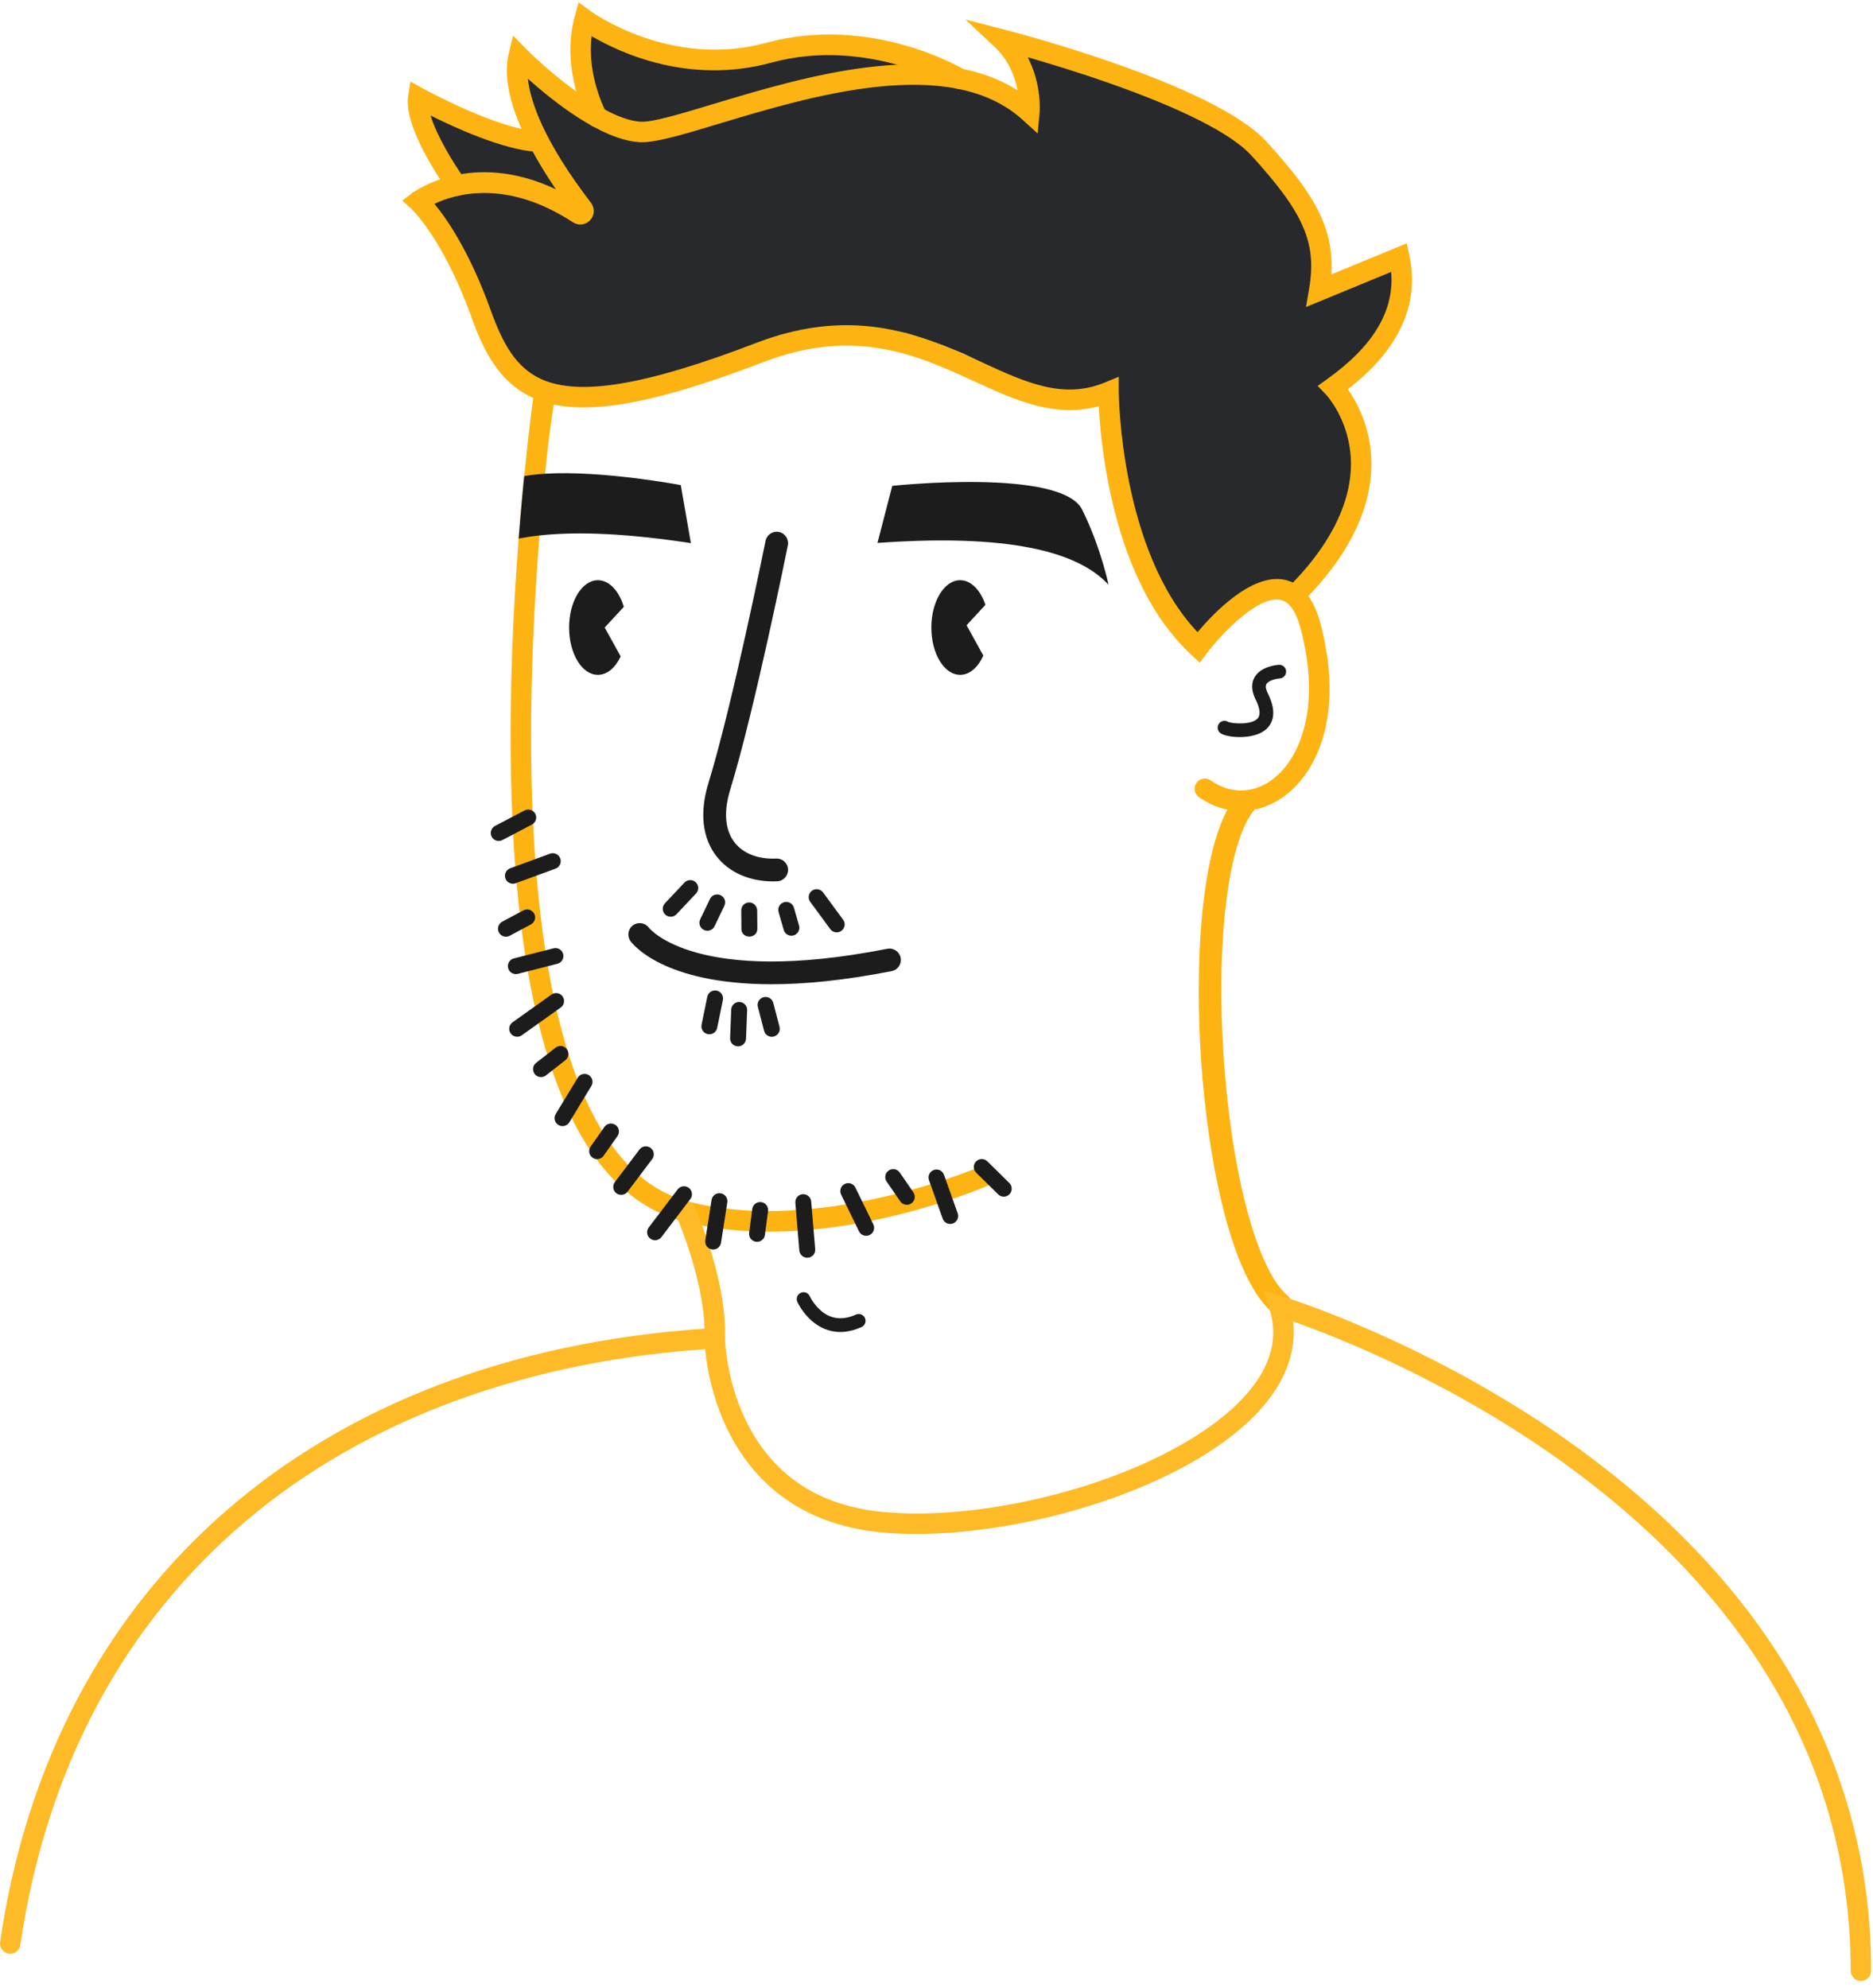 <svg xmlns="http://www.w3.org/2000/svg" width="147" height="156" viewBox="0 0 147 156">
  <g fill="none" fill-rule="evenodd">
    <polygon fill="#27292D" points="73.049 5.033 67.207 3.376 61.425 4.232 54.886 5.079 48.956 2.735 46.085 1.535 45.19 4.003 45.19 6.339 45.852 7.732 47.569 8.801 48.576 9.992 52.015 9.993 55.509 8.931 61.851 7.286 66.964 6.339 71.625 6.339 74.941 6.887"/>
    <g transform="translate(0 .06)">
      <path fill="#27292D" d="M35.858,14.543 L32.775,7.957 L35.213,8.77 C35.213,8.77 37.189,9.555 37.462,9.611 C37.736,9.667 40.426,10.592 40.426,10.592 L42.118,11.25 L43.524,13.282 L44.218,15.304 L35.858,14.543 Z"/>
      <path fill="#27292D" d="M44.735,30.658 C44.735,30.658 38.819,30.739 35.42,19.096 L32.341,15.081 C32.341,15.081 35.944,14.196 38.514,14.447 C41.084,14.698 44.586,16.124 45.012,16.291 C45.437,16.458 39.801,6.285 40.541,5.025 C41.28,3.764 48.576,9.933 48.576,9.933 C48.576,9.933 48.883,10.602 52.015,9.933 C55.147,9.264 61.257,7.507 63.098,6.837 C64.94,6.168 71.283,5.202 72.446,5.681 C73.609,6.161 76.122,6.168 77.519,6.921 C78.916,7.674 80.59,8.511 80.59,8.511 L80.661,4.433 L79.404,2.988 L87.001,5.498 L91.722,7.172 L98.254,10.819 L101.378,14.537 L102.926,17.884 L103.418,19.641 L103.418,21.818 L104.778,22.319 L107.941,20.729 L109.848,20.143 L109.848,22.889 L109.21,24.746 L108.293,26.587 L107.038,28.094 L105.178,30.444 L106.028,32.528 L106.633,34.987 L106.633,36.998 L105.91,40.575 L104.614,43.166 L102.752,45.465 L101.378,46.643 L98.953,46.643 L97.164,47.863 L95.567,49.182 L94.082,50.535 L91.657,48.267 L90.928,45.824 L89.551,43.49 L88.58,41.223 L87.284,35.599 L86.749,33.214 L87.001,30.704 L84.85,31.072 L80.518,30.44 L78.766,29.223 L75.646,27.705 L73.878,26.989 L71.095,26.074 L68.392,25.681 L65.947,25.597 L61.199,26.226 L58.523,28.127 L54.799,29.362 L50.578,30.076 L47.466,31.284 L44.735,30.658 Z"/>
      <path fill="#1C1C1C" d="M47.46 49.183L48.714 51.451C48.301 52.33 47.653 52.896 46.924 52.896 45.676 52.896 44.665 51.233 44.665 49.183 44.665 47.131 45.676 45.468 46.924 45.468 47.819 45.468 48.592 46.321 48.959 47.559L47.46 49.183zM75.86 49.004L77.176 51.385C76.763 52.301 76.103 52.896 75.356 52.896 74.107 52.896 73.095 51.233 73.095 49.183 73.095 47.131 74.107 45.468 75.356 45.468 76.212 45.468 76.956 46.25 77.339 47.402L75.86 49.004zM70.028 38.065L68.867 42.541C77.882 41.904 84.237 42.818 87.001 45.825 87.001 45.825 86.414 42.927 84.935 39.938 83.305 36.646 70.028 38.065 70.028 38.065"/>
      <path fill="#FDB412" d="M77.555,92.968 C77.13,93.152 69.067,96.588 60.386,96.59 C58.125,96.59 55.823,96.356 53.601,95.772 C48.864,94.526 45.32,90.259 43.064,83.092 C41.308,77.51 40.315,70.131 40.112,61.16 C39.956,54.321 40.29,47.572 40.708,42.201 C40.749,41.656 40.794,41.124 40.837,40.61 C40.924,39.581 41.014,38.615 41.099,37.722 C41.114,37.579 41.128,37.438 41.142,37.299 C41.521,33.478 41.859,31.085 41.866,31.026 C41.928,30.587 42.515,30.703 42.956,30.767 C43.396,30.83 43.552,31.065 43.489,31.505 C43.482,31.562 43.137,33.534 42.777,37.113 C42.755,37.316 42.736,37.525 42.714,37.738 C42.63,38.593 42.544,39.519 42.46,40.503 C42.419,40.974 42.38,41.46 42.341,41.958 C41.912,47.347 41.56,54.198 41.719,61.14 C42.03,74.837 44.415,91.693 54.01,94.217 C64.216,96.903 76.79,91.548 76.915,91.493 C77.323,91.318 77.796,91.505 77.973,91.913 C78.148,92.32 77.962,92.791 77.555,92.968"/>
      <path fill="#FEBB27" d="M56.094,104.866 L56.096,104.866 L56.094,104.866 Z M0.805,153.249 C0.766,153.249 0.727,153.246 0.688,153.24 C0.249,153.177 -0.055,152.769 0.009,152.33 C4.098,124.226 24.74,106.278 55.294,104.199 C55.188,100.148 53.093,95.371 53.07,95.32 C52.89,94.914 53.073,94.44 53.479,94.26 C53.885,94.08 54.36,94.263 54.54,94.669 C54.643,94.901 57.068,100.426 56.897,104.984 L56.87,105.713 L56.141,105.756 C41.494,106.624 28.762,111.297 19.323,119.27 C14.578,123.278 10.668,128.102 7.702,133.609 C4.661,139.256 2.607,145.633 1.599,152.561 C1.541,152.961 1.198,153.249 0.805,153.249 L0.805,153.249 Z"/>
      <path fill="#1C1C1C" d="M60.68 69.103C58.817 69.103 57.209 68.393 56.233 67.13 54.815 65.294 55.109 62.985 55.605 61.372 57.49 55.236 60.056 42.512 60.082 42.384 60.179 41.9 60.65 41.588 61.134 41.685 61.617 41.782 61.93 42.253 61.833 42.736 61.807 42.865 59.224 55.677 57.312 61.896 56.779 63.632 56.895 65.064 57.647 66.038 58.328 66.92 59.49 67.371 60.92 67.312 61.412 67.287 61.829 67.674 61.85 68.166 61.871 68.659 61.488 69.075 60.995 69.096 60.889 69.101 60.784 69.103 60.68 69.103M60.548 77.172C51.993 77.172 49.604 73.959 49.48 73.782 49.196 73.379 49.292 72.822 49.695 72.538 50.095 72.257 50.646 72.349 50.932 72.743 51.008 72.84 54.706 77.332 69.638 74.39 70.122 74.295 70.592 74.61 70.687 75.094 70.783 75.577 70.467 76.047 69.984 76.142 66.217 76.885 63.107 77.172 60.548 77.172"/>
      <path fill="#FDB412" d="M87.802,29.506 L87.805,30.702 C87.806,30.83 87.908,43.136 93.988,49.543 C95.249,48.047 98.233,44.922 100.792,45.429 C101.032,45.477 101.259,45.552 101.474,45.656 C104.921,42.076 106.458,38.401 105.922,35.008 C105.513,32.424 104.075,30.908 104.061,30.893 L103.415,30.224 L104.171,29.682 C107.797,27.085 109.445,24.326 109.183,21.277 L102.498,24.032 L102.744,22.599 C103.36,19.007 102.342,16.658 98.203,12.131 C96.647,10.428 92.751,8.454 86.938,6.421 C84.535,5.581 82.257,4.892 80.661,4.433 C81.774,6.573 81.6,8.694 81.589,8.81 L81.443,10.414 L80.249,9.333 C74.564,4.181 63.631,7.477 56.397,9.658 C53.475,10.539 51.364,11.173 50.156,11.094 C47.165,10.894 43.382,7.865 41.428,6.113 C41.625,7.914 42.672,11.016 46.383,15.855 C46.697,16.265 46.67,16.838 46.319,17.217 C45.966,17.597 45.395,17.666 44.961,17.382 C39.732,13.959 35.721,15.16 34.098,15.934 C35.071,17.112 36.86,19.691 38.511,24.277 C39.441,26.861 40.468,28.767 42.455,29.678 C45.458,31.052 50.675,30.178 59.372,26.841 C67.196,23.84 72.687,26.362 77.1,28.387 C80.503,29.949 83.441,31.298 86.696,29.961 L87.802,29.506 Z M97.395,63.579 C96.264,63.579 95.132,63.217 94.1,62.495 C93.736,62.241 93.648,61.739 93.903,61.376 C94.157,61.012 94.658,60.924 95.022,61.178 C96.524,62.229 98.244,62.235 99.742,61.193 C101.869,59.715 103.762,55.723 102.097,49.336 C101.731,47.93 101.187,47.146 100.479,47.006 C98.835,46.68 96.061,49.421 94.699,51.226 L94.163,51.935 L93.511,51.331 C90.47,48.513 88.316,44.177 87.106,38.445 C86.508,35.612 86.304,33.164 86.234,31.814 C82.775,32.761 79.684,31.342 76.429,29.848 C72.075,27.849 67.14,25.583 59.948,28.342 C50.691,31.893 45.259,32.73 41.786,31.139 C39.141,29.928 37.922,27.387 36.999,24.822 C34.78,18.659 32.314,16.354 32.289,16.331 L31.573,15.676 L32.348,15.092 C32.555,14.938 37.041,11.687 43.629,14.792 C41.475,11.633 39.16,7.306 39.927,4.141 L40.267,2.739 L41.28,3.766 C42.787,5.292 47.337,9.295 50.263,9.491 C51.178,9.551 53.382,8.888 55.933,8.119 C62.961,6 73.321,2.877 79.861,7.025 C79.663,6 79.187,4.678 78.06,3.62 L75.775,1.477 L78.809,2.256 C79.478,2.428 95.248,6.515 99.39,11.046 C102.946,14.937 104.723,17.65 104.493,21.471 L110.41,19.032 L110.61,19.976 C111.431,23.838 109.807,27.371 105.784,30.485 C106.355,31.292 107.194,32.761 107.509,34.756 C107.941,37.487 107.438,41.753 102.687,46.713 C103.092,47.277 103.415,48.018 103.653,48.931 C105.524,56.111 103.333,60.655 100.66,62.513 C99.638,63.224 98.517,63.578 97.395,63.579 L97.395,63.579 Z"/>
      <path fill="#FDB412" d="M100.485,103.191 C100.282,103.191 100.078,103.122 99.91,102.982 C96.576,100.177 94.812,90.951 94.274,83.251 C93.763,75.947 94.151,66.141 96.927,62.539 C97.227,62.148 97.788,62.076 98.179,62.377 C98.57,62.678 98.642,63.239 98.341,63.629 C96.34,66.226 95.421,74.061 96.055,83.126 C96.69,92.201 98.702,99.631 101.06,101.615 C101.438,101.932 101.486,102.495 101.169,102.873 C100.992,103.083 100.739,103.191 100.485,103.191"/>
      <path fill="#1C1C1C" d="M52.64 71.876C52.486 71.876 52.332 71.82 52.212 71.706 51.96 71.469 51.949 71.074 52.185 70.822L53.719 69.196C53.956 68.945 54.352 68.933 54.603 69.17 54.854 69.407 54.866 69.802 54.629 70.053L53.095 71.68C52.972 71.81 52.806 71.876 52.64 71.876M55.516 72.975C55.425 72.975 55.333 72.955 55.246 72.913 54.935 72.763 54.804 72.39 54.954 72.079L55.723 70.48C55.872 70.169 56.246 70.038 56.557 70.188 56.868 70.338 56.999 70.711 56.849 71.022L56.08 72.621C55.973 72.845 55.749 72.975 55.516 72.975M58.814 73.433C58.471 73.433 58.192 73.196 58.189 72.853L58.177 71.378C58.174 71.033 58.451 70.754 58.796 70.754L58.802 70.754C59.145 70.754 59.424 71.044 59.427 71.388L59.439 72.835C59.442 73.181 59.164 73.433 58.819 73.433L58.814 73.433zM62.112 73.366C61.84 73.366 61.591 73.188 61.511 72.914L61.106 71.509C61.01 71.177 61.201 70.831 61.533 70.735 61.865 70.639 62.211 70.83 62.307 71.162L62.713 72.567C62.808 72.899 62.617 73.245 62.286 73.341 62.227 73.358 62.169 73.366 62.112 73.366M60.573 81.296C60.296 81.296 60.042 81.11 59.969 80.828L59.48 78.952C59.393 78.618 59.594 78.277 59.928 78.19 60.262 78.102 60.603 78.303 60.69 78.637L61.179 80.513C61.266 80.847 61.065 81.189 60.731 81.276 60.678 81.29 60.626 81.296 60.573 81.296M65.667 73.102C65.475 73.102 65.286 73.014 65.163 72.847L63.591 70.709C63.386 70.431 63.446 70.04 63.724 69.835 64.002 69.631 64.393 69.69 64.598 69.969L66.17 72.107C66.375 72.385 66.315 72.776 66.037 72.98 65.926 73.062 65.796 73.102 65.667 73.102M55.674 81.1C55.633 81.1 55.591 81.096 55.548 81.088 55.21 81.018 54.992 80.688 55.061 80.35L55.51 78.16C55.579 77.822 55.909 77.603 56.248 77.673 56.586 77.742 56.804 78.072 56.735 78.411L56.286 80.601C56.226 80.896 55.965 81.1 55.674 81.1M57.927 82.046C57.919 82.046 57.911 82.045 57.902 82.045 57.557 82.032 57.289 81.741 57.302 81.396L57.389 79.162C57.403 78.818 57.698 78.546 58.038 78.562 58.383 78.576 58.652 78.866 58.639 79.211L58.551 81.445C58.538 81.781 58.261 82.046 57.927 82.046M71.172 94.481C70.973 94.481 70.777 94.387 70.656 94.211L69.587 92.658C69.391 92.374 69.463 91.984 69.747 91.789 70.032 91.593 70.421 91.665 70.617 91.949L71.686 93.502C71.882 93.786 71.81 94.175 71.526 94.371 71.417 94.445 71.294 94.481 71.172 94.481M67.979 96.912C67.748 96.912 67.525 96.783 67.417 96.561L66.013 93.677C65.862 93.367 65.991 92.993 66.301 92.841 66.611 92.69 66.986 92.819 67.137 93.13L68.541 96.013C68.692 96.324 68.563 96.698 68.253 96.849 68.165 96.892 68.071 96.912 67.979 96.912M63.357 98.635C63.035 98.635 62.762 98.388 62.734 98.062L62.422 94.323C62.393 93.979 62.648 93.677 62.992 93.648 63.338 93.623 63.639 93.875 63.667 94.219L63.98 97.958C64.009 98.302 63.753 98.604 63.409 98.633 63.392 98.634 63.374 98.635 63.357 98.635M59.416 97.383C59.389 97.383 59.361 97.381 59.334 97.378 58.991 97.332 58.75 97.019 58.795 96.676L59.04 94.807C59.085 94.465 59.4 94.226 59.741 94.268 60.084 94.313 60.325 94.627 60.28 94.97L60.035 96.839C59.994 97.154 59.725 97.383 59.416 97.383M55.972 97.989C55.94 97.989 55.908 97.986 55.875 97.981 55.534 97.928 55.3 97.609 55.353 97.267L55.846 94.098C55.899 93.757 56.218 93.526 56.559 93.576 56.901 93.629 57.134 93.949 57.081 94.29L56.589 97.459C56.541 97.768 56.275 97.989 55.972 97.989M51.412 97.261C51.28 97.261 51.147 97.219 51.034 97.133 50.759 96.924 50.706 96.532 50.915 96.258L53.186 93.271C53.395 92.996 53.787 92.942 54.062 93.151 54.336 93.36 54.39 93.752 54.181 94.027L51.91 97.014C51.787 97.176 51.601 97.261 51.412 97.261M74.574 95.982C74.317 95.982 74.076 95.822 73.985 95.566L72.91 92.544C72.795 92.219 72.965 91.861 73.29 91.746 73.615 91.63 73.973 91.8 74.088 92.125L75.163 95.147C75.279 95.472 75.109 95.83 74.783 95.946 74.714 95.97 74.643 95.982 74.574 95.982M40.257 69.286C40.002 69.286 39.763 69.129 39.67 68.876 39.551 68.552 39.717 68.192 40.042 68.074L43.168 66.928C43.492 66.809 43.851 66.975 43.97 67.3 44.089 67.624 43.923 67.983 43.599 68.102L40.472 69.247C40.401 69.273 40.328 69.286 40.257 69.286M39.711 73.442C39.488 73.442 39.272 73.322 39.159 73.111 38.996 72.807 39.111 72.428 39.415 72.265L41.077 71.376C41.382 71.213 41.761 71.327 41.924 71.632 42.087 71.936 41.972 72.315 41.667 72.478L40.005 73.368C39.911 73.418 39.81 73.442 39.711 73.442M40.484 76.376C40.205 76.376 39.951 76.188 39.879 75.905 39.794 75.571 39.996 75.231 40.33 75.145L43.439 74.354C43.774 74.268 44.114 74.471 44.199 74.805 44.284 75.139 44.082 75.48 43.748 75.565L40.639 76.357C40.588 76.37 40.536 76.376 40.484 76.376M42.461 84.461C42.275 84.461 42.091 84.379 41.968 84.221 41.755 83.949 41.803 83.556 42.075 83.344L43.602 82.149C43.873 81.936 44.266 81.984 44.479 82.256 44.692 82.528 44.644 82.921 44.372 83.133L42.845 84.328C42.731 84.418 42.595 84.461 42.461 84.461M40.59 81.293C40.395 81.293 40.203 81.202 40.081 81.031 39.88 80.75 39.946 80.359 40.227 80.159L43.283 77.982C43.564 77.781 43.954 77.847 44.155 78.128 44.355 78.409 44.289 78.799 44.008 79L40.953 81.177C40.843 81.255 40.716 81.293 40.59 81.293M44.149 88.304C44.039 88.304 43.927 88.275 43.825 88.213 43.53 88.034 43.436 87.65 43.615 87.355L45.343 84.508C45.522 84.213 45.906 84.118 46.201 84.298 46.496 84.476 46.591 84.861 46.411 85.156L44.684 88.003C44.566 88.197 44.36 88.304 44.149 88.304M78.779 93.841C78.62 93.841 78.462 93.781 78.34 93.661L76.613 91.96C76.367 91.717 76.364 91.322 76.606 91.076 76.848 90.83 77.244 90.827 77.49 91.069L79.217 92.77C79.463 93.013 79.466 93.408 79.224 93.654 79.102 93.778 78.94 93.841 78.779 93.841M46.865 90.893C46.74 90.893 46.614 90.856 46.505 90.779 46.223 90.58 46.155 90.19 46.354 89.908L47.44 88.367C47.638 88.084 48.029 88.017 48.311 88.216 48.593 88.414 48.661 88.805 48.462 89.087L47.376 90.628C47.254 90.8 47.061 90.893 46.865 90.893M48.754 93.701C48.623 93.701 48.491 93.66 48.378 93.575 48.102 93.366 48.048 92.974 48.256 92.699L50.19 90.14C50.398 89.865 50.79 89.81 51.065 90.018 51.341 90.226 51.395 90.619 51.187 90.894L49.254 93.453C49.131 93.615 48.944 93.701 48.754 93.701M39.143 65.929C38.918 65.929 38.701 65.808 38.589 65.595 38.428 65.289 38.546 64.911 38.852 64.751L41.167 63.535C41.473 63.375 41.85 63.492 42.011 63.798 42.172 64.104 42.054 64.482 41.748 64.642L39.433 65.858C39.34 65.906 39.241 65.929 39.143 65.929"/>
      <path fill="#FDB412" d="M46.866 9.933C46.582 9.933 46.308 9.783 46.161 9.517 46.07 9.353 43.954 5.441 45.102 1.252L45.412.119 46.356.818C46.417.863 52.622 5.35 60.118 3.304 68.339 1.059 75.471 5.27 75.77 5.45 76.15 5.679 76.273 6.173 76.044 6.553 75.815 6.933 75.321 7.056 74.941 6.827 74.874 6.787 68.084 2.797 60.541 4.855 54.079 6.619 48.636 4.073 46.435 2.779 46.044 5.925 47.552 8.711 47.569 8.742 47.783 9.13 47.642 9.619 47.253 9.833 47.13 9.901 46.997 9.933 46.866 9.933M35.852 15.304C35.603 15.304 35.358 15.189 35.201 14.972 34.836 14.47 31.653 9.996 32.034 7.477L32.208 6.334 33.218 6.894C33.275 6.925 38.875 10.006 42.176 10.247 42.619 10.279 42.952 10.664 42.919 11.107 42.887 11.55 42.502 11.881 42.059 11.85 39.441 11.659 35.759 9.988 33.794 9.006 34.273 10.589 35.572 12.745 36.502 14.028 36.762 14.387 36.682 14.89 36.323 15.151 36.181 15.254 36.015 15.304 35.852 15.304"/>
      <path fill="#1C1C1C" d="M96.435 56.466L96.436 56.466 96.435 56.466zM97.304 57.778C96.615 57.778 95.996 57.637 95.77 57.458 95.538 57.274 95.499 56.937 95.683 56.705 95.857 56.486 96.167 56.439 96.397 56.59 96.722 56.724 98.194 56.844 98.69 56.33 99.022 55.985 98.792 55.318 98.541 54.818 98.127 53.995 98.27 53.422 98.463 53.086 98.964 52.216 100.23 52.115 100.373 52.106 100.669 52.088 100.922 52.314 100.94 52.609 100.958 52.904 100.733 53.158 100.438 53.176 100.17 53.194 99.56 53.327 99.392 53.621 99.28 53.816 99.388 54.118 99.498 54.337 100.301 55.934 99.836 56.785 99.304 57.218 98.8 57.628 98.015 57.778 97.304 57.778L97.304 57.778zM65.949 104.459C65.005 104.459 64.278 104.059 63.776 103.64 62.978 102.975 62.593 102.13 62.578 102.095 62.456 101.824 62.577 101.507 62.847 101.386 63.117 101.265 63.433 101.385 63.555 101.654 63.56 101.667 63.872 102.336 64.487 102.837 65.255 103.464 66.16 103.551 67.175 103.095 67.445 102.974 67.762 103.095 67.884 103.364 68.005 103.634 67.884 103.951 67.614 104.073 67 104.348 66.444 104.459 65.949 104.459"/>
      <path fill="#FEBB27" d="M146.052,155.382 L146.052,155.382 C145.608,155.382 145.248,155.022 145.248,154.578 C145.249,145.978 142.893,137.934 138.244,130.669 C134.513,124.837 129.303,119.485 122.76,114.761 C113.815,108.303 104.789,104.797 101.486,103.638 C101.739,105.825 101.002,108.027 99.313,110.081 C93.572,117.064 78.171,121.222 68.753,120.14 C61.873,119.349 58.572,115.248 57.015,111.947 C55.347,108.413 55.292,105.103 55.29,104.964 C55.285,104.52 55.641,104.152 56.085,104.152 L56.094,104.152 C56.534,104.152 56.892,104.505 56.897,104.945 C56.898,104.997 56.963,108.101 58.492,111.311 C60.509,115.545 64.023,117.978 68.937,118.543 C73.437,119.06 79.462,118.322 85.056,116.568 C90.916,114.73 95.66,111.993 98.071,109.06 C99.795,106.963 100.323,104.814 99.639,102.674 L99.175,101.219 L100.637,101.66 C100.753,101.695 112.311,105.235 123.701,113.458 C130.409,118.301 135.758,123.8 139.598,129.803 C144.415,137.331 146.857,145.667 146.856,154.578 C146.856,155.022 146.496,155.382 146.052,155.382"/>
      <path fill="#1C1C1C" d="M54.224,42.56 C49.519,41.84 45.515,41.61 42.341,41.958 C41.769,42.019 41.225,42.101 40.708,42.201 C40.749,41.656 40.794,41.124 40.837,40.61 C40.924,39.581 41.014,38.615 41.099,37.722 C41.114,37.579 41.128,37.438 41.142,37.299 C41.648,37.209 42.198,37.149 42.777,37.113 C47.263,36.834 53.431,38.006 53.431,38.006 L54.224,42.56 Z"/>
    </g>
  </g>
</svg>
